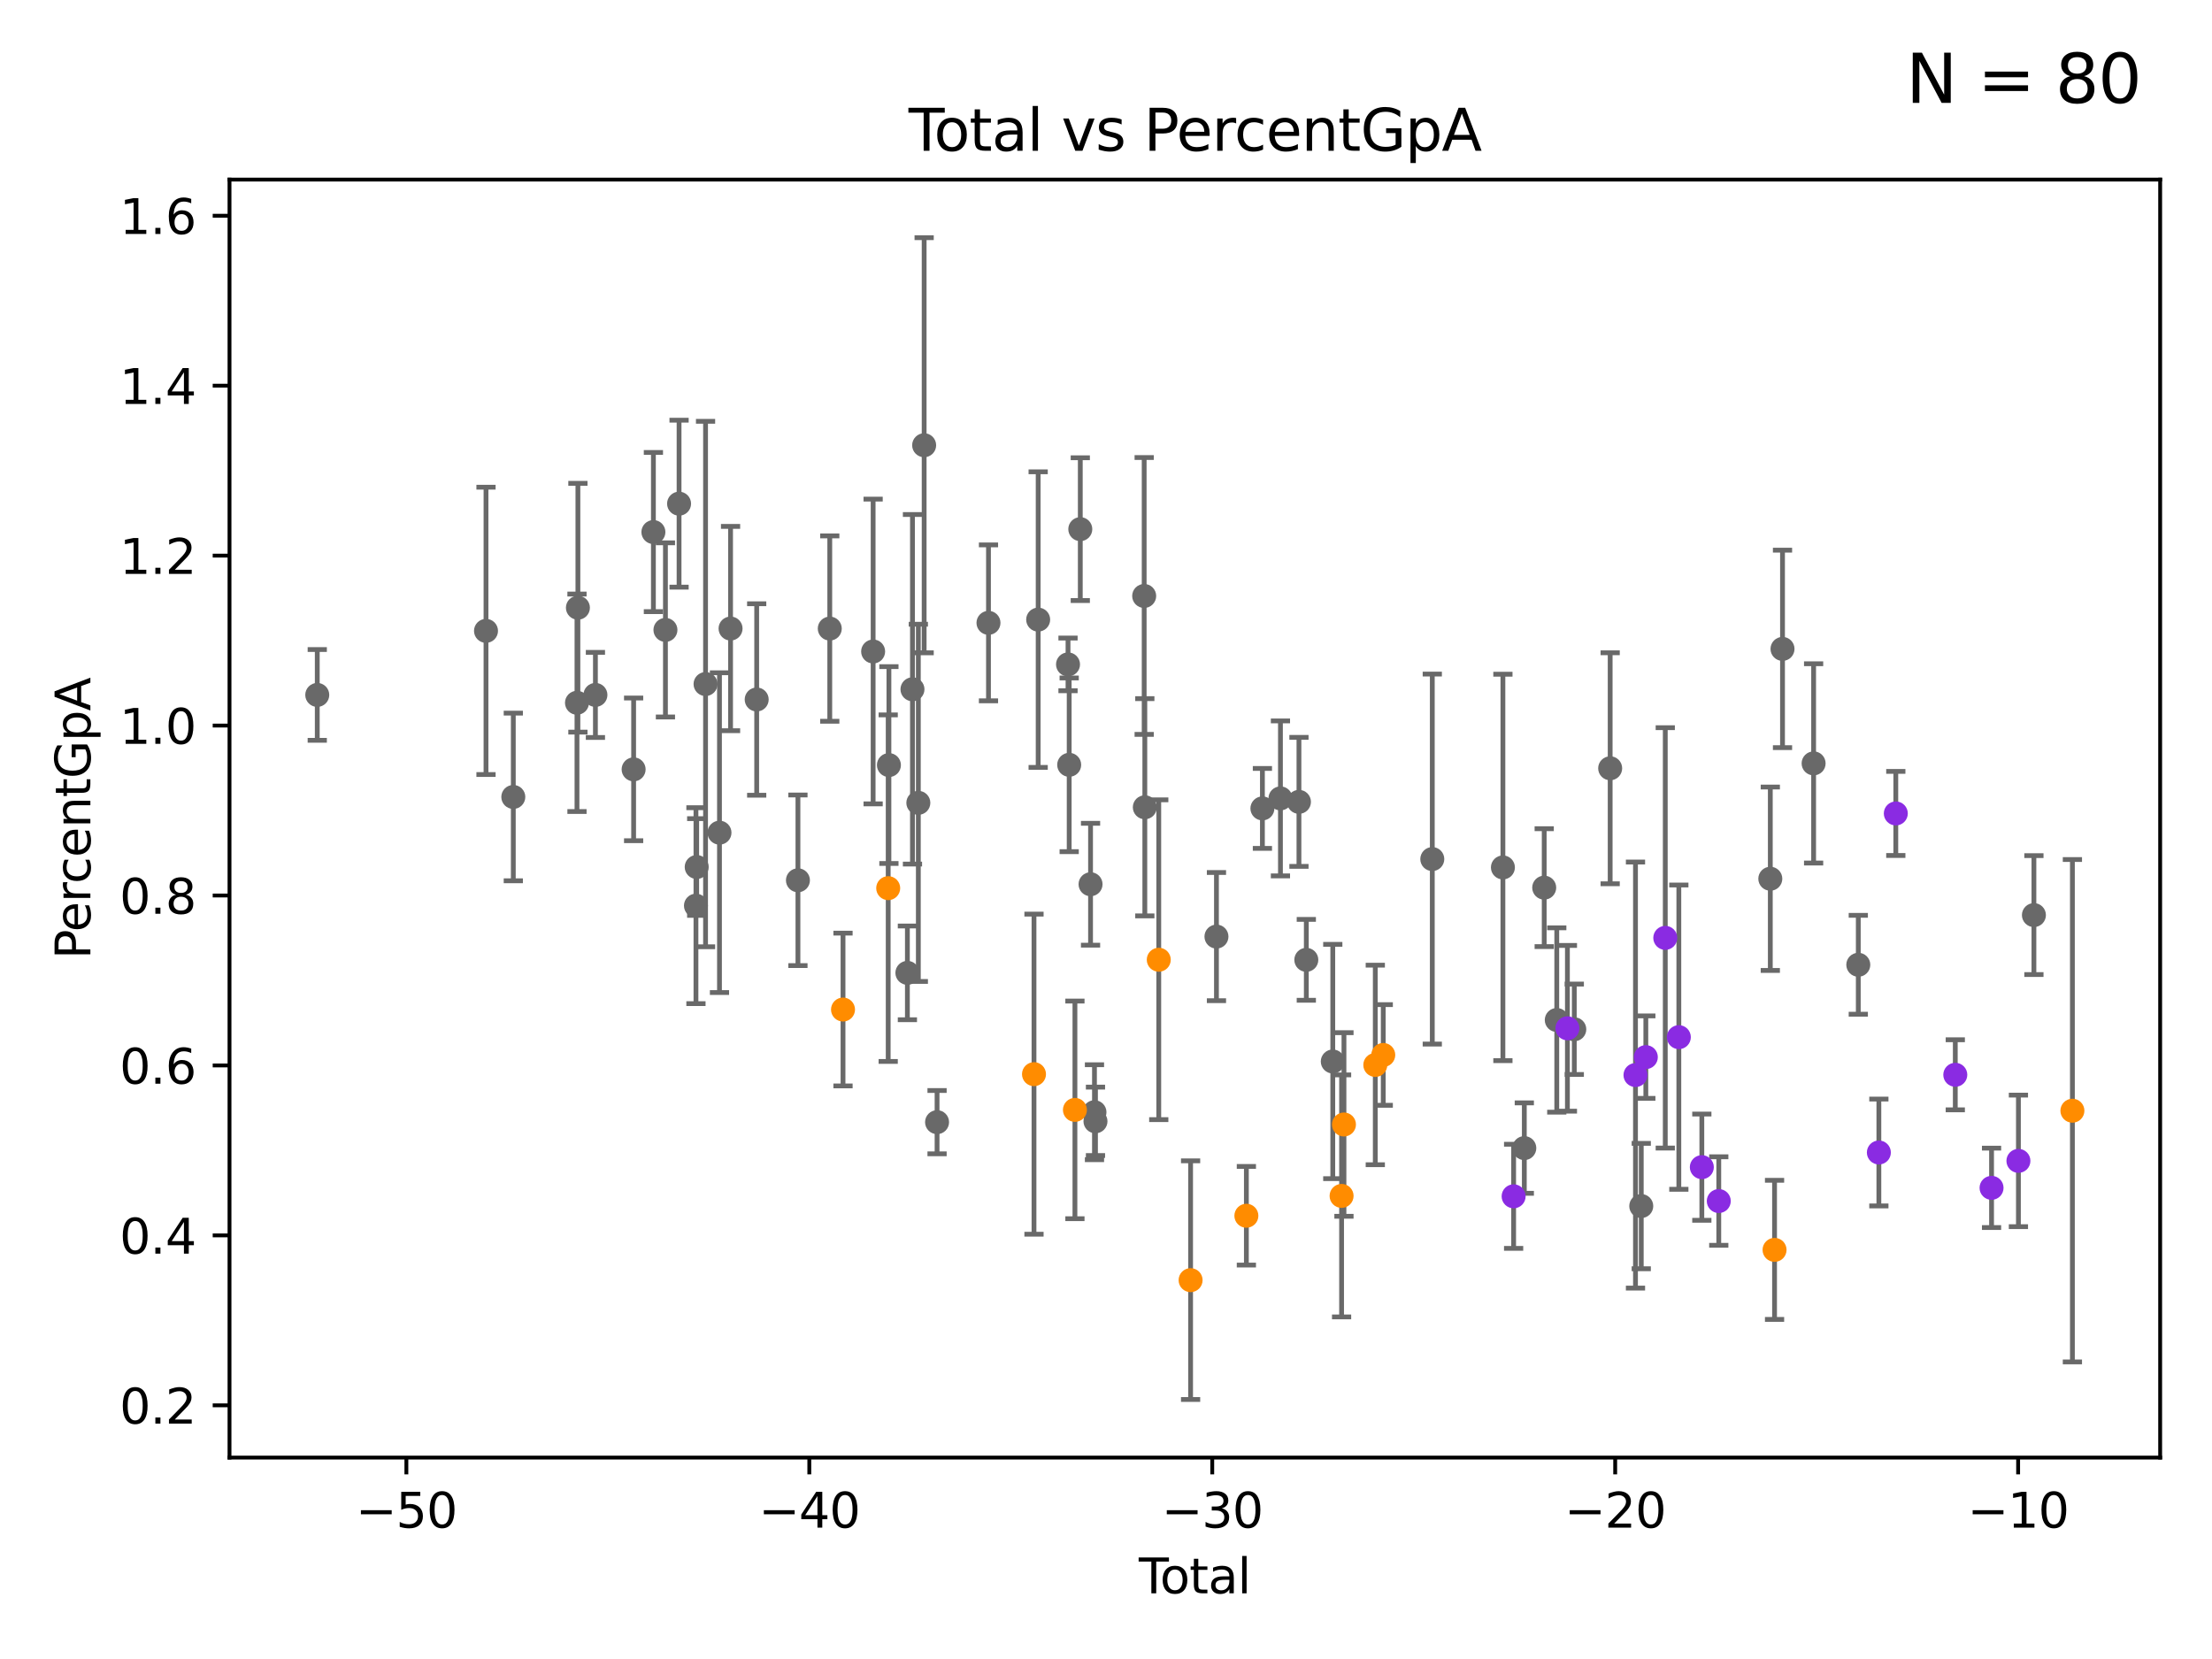 <?xml version="1.0" encoding="utf-8" standalone="no"?>
<!DOCTYPE svg PUBLIC "-//W3C//DTD SVG 1.1//EN"
  "http://www.w3.org/Graphics/SVG/1.1/DTD/svg11.dtd">
<svg xmlns:xlink="http://www.w3.org/1999/xlink" width="460.8pt" height="345.6pt" viewBox="0 0 460.8 345.6" xmlns="http://www.w3.org/2000/svg" version="1.1">
 <defs>
  <style type="text/css">*{stroke-linejoin: round; stroke-linecap: butt}</style>
 </defs>
 <g id="figure_1">
  <g id="patch_1">
   <path d="M 0 345.6 
L 460.8 345.6 
L 460.8 0 
L 0 0 
z
" style="fill: #ffffff"/>
  </g>
  <g id="axes_1">
   <g id="patch_2">
    <path d="M 47.81 303.64 
L 450 303.64 
L 450 37.411 
L 47.81 37.411 
z
" style="fill: #ffffff"/>
   </g>
   <g id="PathCollection_1">
    <defs>
     <path id="ma91a0b54a6" d="M 0 1.118 
C 0.297 1.118 0.581 1 0.791 0.791 
C 1 0.581 1.118 0.297 1.118 0 
C 1.118 -0.297 1 -0.581 0.791 -0.791 
C 0.581 -1 0.297 -1.118 0 -1.118 
C -0.297 -1.118 -0.581 -1 -0.791 -0.791 
C -1 -0.581 -1.118 -0.297 -1.118 0 
C -1.118 0.297 -1 0.581 -0.791 0.791 
C -0.581 1 -0.297 1.118 0 1.118 
z
" style="stroke: #696969"/>
    </defs>
    <g clip-path="url(#p337cda9d58)">
     <use xlink:href="#ma91a0b54a6" x="66.091" y="144.765" style="fill: #696969; stroke: #696969"/>
     <use xlink:href="#ma91a0b54a6" x="216.269" y="129.076" style="fill: #696969; stroke: #696969"/>
     <use xlink:href="#ma91a0b54a6" x="222.488" y="138.406" style="fill: #696969; stroke: #696969"/>
     <use xlink:href="#ma91a0b54a6" x="222.731" y="159.325" style="fill: #696969; stroke: #696969"/>
     <use xlink:href="#ma91a0b54a6" x="225.045" y="110.231" style="fill: #696969; stroke: #696969"/>
     <use xlink:href="#ma91a0b54a6" x="227.181" y="184.202" style="fill: #696969; stroke: #696969"/>
     <use xlink:href="#ma91a0b54a6" x="227.998" y="231.694" style="fill: #696969; stroke: #696969"/>
     <use xlink:href="#ma91a0b54a6" x="228.208" y="233.589" style="fill: #696969; stroke: #696969"/>
     <use xlink:href="#ma91a0b54a6" x="238.353" y="124.15" style="fill: #696969; stroke: #696969"/>
     <use xlink:href="#ma91a0b54a6" x="238.487" y="168.168" style="fill: #696969; stroke: #696969"/>
     <use xlink:href="#ma91a0b54a6" x="423.702" y="190.629" style="fill: #696969; stroke: #696969"/>
     <use xlink:href="#ma91a0b54a6" x="368.788" y="183.056" style="fill: #696969; stroke: #696969"/>
     <use xlink:href="#ma91a0b54a6" x="253.41" y="195.108" style="fill: #696969; stroke: #696969"/>
     <use xlink:href="#ma91a0b54a6" x="341.904" y="251.244" style="fill: #696969; stroke: #696969"/>
     <use xlink:href="#ma91a0b54a6" x="262.983" y="168.405" style="fill: #696969; stroke: #696969"/>
     <use xlink:href="#ma91a0b54a6" x="266.74" y="166.32" style="fill: #696969; stroke: #696969"/>
     <use xlink:href="#ma91a0b54a6" x="270.595" y="167.042" style="fill: #696969; stroke: #696969"/>
     <use xlink:href="#ma91a0b54a6" x="272.129" y="199.952" style="fill: #696969; stroke: #696969"/>
     <use xlink:href="#ma91a0b54a6" x="277.643" y="221.127" style="fill: #696969; stroke: #696969"/>
     <use xlink:href="#ma91a0b54a6" x="335.428" y="160.047" style="fill: #696969; stroke: #696969"/>
     <use xlink:href="#ma91a0b54a6" x="327.954" y="214.418" style="fill: #696969; stroke: #696969"/>
     <use xlink:href="#ma91a0b54a6" x="324.304" y="212.484" style="fill: #696969; stroke: #696969"/>
     <use xlink:href="#ma91a0b54a6" x="321.687" y="184.913" style="fill: #696969; stroke: #696969"/>
     <use xlink:href="#ma91a0b54a6" x="298.372" y="178.96" style="fill: #696969; stroke: #696969"/>
     <use xlink:href="#ma91a0b54a6" x="371.33" y="135.179" style="fill: #696969; stroke: #696969"/>
     <use xlink:href="#ma91a0b54a6" x="313.083" y="180.701" style="fill: #696969; stroke: #696969"/>
     <use xlink:href="#ma91a0b54a6" x="205.919" y="129.751" style="fill: #696969; stroke: #696969"/>
     <use xlink:href="#ma91a0b54a6" x="192.517" y="92.751" style="fill: #696969; stroke: #696969"/>
     <use xlink:href="#ma91a0b54a6" x="101.243" y="131.423" style="fill: #696969; stroke: #696969"/>
     <use xlink:href="#ma91a0b54a6" x="106.931" y="166.02" style="fill: #696969; stroke: #696969"/>
     <use xlink:href="#ma91a0b54a6" x="120.196" y="146.402" style="fill: #696969; stroke: #696969"/>
     <use xlink:href="#ma91a0b54a6" x="120.389" y="126.6" style="fill: #696969; stroke: #696969"/>
     <use xlink:href="#ma91a0b54a6" x="124.037" y="144.766" style="fill: #696969; stroke: #696969"/>
     <use xlink:href="#ma91a0b54a6" x="131.996" y="160.272" style="fill: #696969; stroke: #696969"/>
     <use xlink:href="#ma91a0b54a6" x="136.116" y="110.837" style="fill: #696969; stroke: #696969"/>
     <use xlink:href="#ma91a0b54a6" x="138.623" y="131.221" style="fill: #696969; stroke: #696969"/>
     <use xlink:href="#ma91a0b54a6" x="141.462" y="104.924" style="fill: #696969; stroke: #696969"/>
     <use xlink:href="#ma91a0b54a6" x="144.98" y="188.666" style="fill: #696969; stroke: #696969"/>
     <use xlink:href="#ma91a0b54a6" x="145.135" y="180.613" style="fill: #696969; stroke: #696969"/>
     <use xlink:href="#ma91a0b54a6" x="146.979" y="142.5" style="fill: #696969; stroke: #696969"/>
     <use xlink:href="#ma91a0b54a6" x="149.881" y="173.46" style="fill: #696969; stroke: #696969"/>
     <use xlink:href="#ma91a0b54a6" x="152.189" y="130.936" style="fill: #696969; stroke: #696969"/>
     <use xlink:href="#ma91a0b54a6" x="157.632" y="145.716" style="fill: #696969; stroke: #696969"/>
     <use xlink:href="#ma91a0b54a6" x="166.225" y="183.38" style="fill: #696969; stroke: #696969"/>
     <use xlink:href="#ma91a0b54a6" x="172.856" y="130.943" style="fill: #696969; stroke: #696969"/>
     <use xlink:href="#ma91a0b54a6" x="387.117" y="200.979" style="fill: #696969; stroke: #696969"/>
     <use xlink:href="#ma91a0b54a6" x="181.889" y="135.717" style="fill: #696969; stroke: #696969"/>
     <use xlink:href="#ma91a0b54a6" x="377.809" y="159.026" style="fill: #696969; stroke: #696969"/>
     <use xlink:href="#ma91a0b54a6" x="185.178" y="159.379" style="fill: #696969; stroke: #696969"/>
     <use xlink:href="#ma91a0b54a6" x="189.026" y="202.664" style="fill: #696969; stroke: #696969"/>
     <use xlink:href="#ma91a0b54a6" x="190.084" y="143.591" style="fill: #696969; stroke: #696969"/>
     <use xlink:href="#ma91a0b54a6" x="191.307" y="167.246" style="fill: #696969; stroke: #696969"/>
     <use xlink:href="#ma91a0b54a6" x="195.208" y="233.766" style="fill: #696969; stroke: #696969"/>
     <use xlink:href="#ma91a0b54a6" x="317.542" y="239.169" style="fill: #696969; stroke: #696969"/>
    </g>
   </g>
   <g id="PathCollection_2">
    <defs>
     <path id="m700135c08b" d="M 0 1.118 
C 0.297 1.118 0.581 1 0.791 0.791 
C 1 0.581 1.118 0.297 1.118 0 
C 1.118 -0.297 1 -0.581 0.791 -0.791 
C 0.581 -1 0.297 -1.118 0 -1.118 
C -0.297 -1.118 -0.581 -1 -0.791 -0.791 
C -1 -0.581 -1.118 -0.297 -1.118 0 
C -1.118 0.297 -1 0.581 -0.791 0.791 
C -0.581 1 -0.297 1.118 0 1.118 
z
" style="stroke: #ff8c00"/>
    </defs>
    <g clip-path="url(#p337cda9d58)">
     <use xlink:href="#m700135c08b" x="369.672" y="260.369" style="fill: #ff8c00; stroke: #ff8c00"/>
     <use xlink:href="#m700135c08b" x="241.392" y="199.93" style="fill: #ff8c00; stroke: #ff8c00"/>
     <use xlink:href="#m700135c08b" x="288.157" y="219.767" style="fill: #ff8c00; stroke: #ff8c00"/>
     <use xlink:href="#m700135c08b" x="175.615" y="210.306" style="fill: #ff8c00; stroke: #ff8c00"/>
     <use xlink:href="#m700135c08b" x="185.028" y="185.02" style="fill: #ff8c00; stroke: #ff8c00"/>
     <use xlink:href="#m700135c08b" x="215.4" y="223.768" style="fill: #ff8c00; stroke: #ff8c00"/>
     <use xlink:href="#m700135c08b" x="223.927" y="231.209" style="fill: #ff8c00; stroke: #ff8c00"/>
     <use xlink:href="#m700135c08b" x="248.023" y="266.679" style="fill: #ff8c00; stroke: #ff8c00"/>
     <use xlink:href="#m700135c08b" x="431.719" y="231.383" style="fill: #ff8c00; stroke: #ff8c00"/>
     <use xlink:href="#m700135c08b" x="279.477" y="249.129" style="fill: #ff8c00; stroke: #ff8c00"/>
     <use xlink:href="#m700135c08b" x="279.971" y="234.25" style="fill: #ff8c00; stroke: #ff8c00"/>
     <use xlink:href="#m700135c08b" x="259.643" y="253.263" style="fill: #ff8c00; stroke: #ff8c00"/>
     <use xlink:href="#m700135c08b" x="286.499" y="221.849" style="fill: #ff8c00; stroke: #ff8c00"/>
    </g>
   </g>
   <g id="PathCollection_3">
    <defs>
     <path id="mcbe2f9a4f8" d="M 0 1.118 
C 0.297 1.118 0.581 1 0.791 0.791 
C 1 0.581 1.118 0.297 1.118 0 
C 1.118 -0.297 1 -0.581 0.791 -0.791 
C 0.581 -1 0.297 -1.118 0 -1.118 
C -0.297 -1.118 -0.581 -1 -0.791 -0.791 
C -1 -0.581 -1.118 -0.297 -1.118 0 
C -1.118 0.297 -1 0.581 -0.791 0.791 
C -0.581 1 -0.297 1.118 0 1.118 
z
" style="stroke: #8a2be2"/>
    </defs>
    <g clip-path="url(#p337cda9d58)">
     <use xlink:href="#mcbe2f9a4f8" x="342.856" y="220.218" style="fill: #8a2be2; stroke: #8a2be2"/>
     <use xlink:href="#mcbe2f9a4f8" x="420.474" y="241.831" style="fill: #8a2be2; stroke: #8a2be2"/>
     <use xlink:href="#mcbe2f9a4f8" x="414.876" y="247.451" style="fill: #8a2be2; stroke: #8a2be2"/>
     <use xlink:href="#mcbe2f9a4f8" x="407.323" y="223.899" style="fill: #8a2be2; stroke: #8a2be2"/>
     <use xlink:href="#mcbe2f9a4f8" x="394.931" y="169.456" style="fill: #8a2be2; stroke: #8a2be2"/>
     <use xlink:href="#mcbe2f9a4f8" x="391.402" y="240.086" style="fill: #8a2be2; stroke: #8a2be2"/>
     <use xlink:href="#mcbe2f9a4f8" x="326.52" y="214.215" style="fill: #8a2be2; stroke: #8a2be2"/>
     <use xlink:href="#mcbe2f9a4f8" x="315.316" y="249.214" style="fill: #8a2be2; stroke: #8a2be2"/>
     <use xlink:href="#mcbe2f9a4f8" x="354.523" y="243.14" style="fill: #8a2be2; stroke: #8a2be2"/>
     <use xlink:href="#mcbe2f9a4f8" x="349.733" y="216.059" style="fill: #8a2be2; stroke: #8a2be2"/>
     <use xlink:href="#mcbe2f9a4f8" x="346.907" y="195.377" style="fill: #8a2be2; stroke: #8a2be2"/>
     <use xlink:href="#mcbe2f9a4f8" x="340.702" y="223.954" style="fill: #8a2be2; stroke: #8a2be2"/>
     <use xlink:href="#mcbe2f9a4f8" x="358.053" y="250.2" style="fill: #8a2be2; stroke: #8a2be2"/>
    </g>
   </g>
   <g id="matplotlib.axis_1">
    <g id="xtick_1">
     <g id="line2d_1">
      <defs>
       <path id="m48cd37916c" d="M 0 0 
L 0 3.5 
" style="stroke: #000000; stroke-width: 0.8"/>
      </defs>
      <g>
       <use xlink:href="#m48cd37916c" x="84.655" y="303.64" style="stroke: #000000; stroke-width: 0.8"/>
      </g>
     </g>
     <g id="text_1">
      <!-- −50 -->
      <g transform="translate(74.102 318.238)scale(0.1 -0.1)">
       <defs>
        <path id="DejaVuSans-2212" d="M 678 2272 
L 4684 2272 
L 4684 1741 
L 678 1741 
L 678 2272 
z
" transform="scale(0.016)"/>
        <path id="DejaVuSans-35" d="M 691 4666 
L 3169 4666 
L 3169 4134 
L 1269 4134 
L 1269 2991 
Q 1406 3038 1543 3061 
Q 1681 3084 1819 3084 
Q 2600 3084 3056 2656 
Q 3513 2228 3513 1497 
Q 3513 744 3044 326 
Q 2575 -91 1722 -91 
Q 1428 -91 1123 -41 
Q 819 9 494 109 
L 494 744 
Q 775 591 1075 516 
Q 1375 441 1709 441 
Q 2250 441 2565 725 
Q 2881 1009 2881 1497 
Q 2881 1984 2565 2268 
Q 2250 2553 1709 2553 
Q 1456 2553 1204 2497 
Q 953 2441 691 2322 
L 691 4666 
z
" transform="scale(0.016)"/>
        <path id="DejaVuSans-30" d="M 2034 4250 
Q 1547 4250 1301 3770 
Q 1056 3291 1056 2328 
Q 1056 1369 1301 889 
Q 1547 409 2034 409 
Q 2525 409 2770 889 
Q 3016 1369 3016 2328 
Q 3016 3291 2770 3770 
Q 2525 4250 2034 4250 
z
M 2034 4750 
Q 2819 4750 3233 4129 
Q 3647 3509 3647 2328 
Q 3647 1150 3233 529 
Q 2819 -91 2034 -91 
Q 1250 -91 836 529 
Q 422 1150 422 2328 
Q 422 3509 836 4129 
Q 1250 4750 2034 4750 
z
" transform="scale(0.016)"/>
       </defs>
       <use xlink:href="#DejaVuSans-2212"/>
       <use xlink:href="#DejaVuSans-35" x="83.789"/>
       <use xlink:href="#DejaVuSans-30" x="147.412"/>
      </g>
     </g>
    </g>
    <g id="xtick_2">
     <g id="line2d_2">
      <g>
       <use xlink:href="#m48cd37916c" x="168.594" y="303.64" style="stroke: #000000; stroke-width: 0.8"/>
      </g>
     </g>
     <g id="text_2">
      <!-- −40 -->
      <g transform="translate(158.042 318.238)scale(0.1 -0.1)">
       <defs>
        <path id="DejaVuSans-34" d="M 2419 4116 
L 825 1625 
L 2419 1625 
L 2419 4116 
z
M 2253 4666 
L 3047 4666 
L 3047 1625 
L 3713 1625 
L 3713 1100 
L 3047 1100 
L 3047 0 
L 2419 0 
L 2419 1100 
L 313 1100 
L 313 1709 
L 2253 4666 
z
" transform="scale(0.016)"/>
       </defs>
       <use xlink:href="#DejaVuSans-2212"/>
       <use xlink:href="#DejaVuSans-34" x="83.789"/>
       <use xlink:href="#DejaVuSans-30" x="147.412"/>
      </g>
     </g>
    </g>
    <g id="xtick_3">
     <g id="line2d_3">
      <g>
       <use xlink:href="#m48cd37916c" x="252.533" y="303.64" style="stroke: #000000; stroke-width: 0.8"/>
      </g>
     </g>
     <g id="text_3">
      <!-- −30 -->
      <g transform="translate(241.981 318.238)scale(0.1 -0.1)">
       <defs>
        <path id="DejaVuSans-33" d="M 2597 2516 
Q 3050 2419 3304 2112 
Q 3559 1806 3559 1356 
Q 3559 666 3084 287 
Q 2609 -91 1734 -91 
Q 1441 -91 1130 -33 
Q 819 25 488 141 
L 488 750 
Q 750 597 1062 519 
Q 1375 441 1716 441 
Q 2309 441 2620 675 
Q 2931 909 2931 1356 
Q 2931 1769 2642 2001 
Q 2353 2234 1838 2234 
L 1294 2234 
L 1294 2753 
L 1863 2753 
Q 2328 2753 2575 2939 
Q 2822 3125 2822 3475 
Q 2822 3834 2567 4026 
Q 2313 4219 1838 4219 
Q 1578 4219 1281 4162 
Q 984 4106 628 3988 
L 628 4550 
Q 988 4650 1302 4700 
Q 1616 4750 1894 4750 
Q 2613 4750 3031 4423 
Q 3450 4097 3450 3541 
Q 3450 3153 3228 2886 
Q 3006 2619 2597 2516 
z
" transform="scale(0.016)"/>
       </defs>
       <use xlink:href="#DejaVuSans-2212"/>
       <use xlink:href="#DejaVuSans-33" x="83.789"/>
       <use xlink:href="#DejaVuSans-30" x="147.412"/>
      </g>
     </g>
    </g>
    <g id="xtick_4">
     <g id="line2d_4">
      <g>
       <use xlink:href="#m48cd37916c" x="336.473" y="303.64" style="stroke: #000000; stroke-width: 0.8"/>
      </g>
     </g>
     <g id="text_4">
      <!-- −20 -->
      <g transform="translate(325.92 318.238)scale(0.1 -0.1)">
       <defs>
        <path id="DejaVuSans-32" d="M 1228 531 
L 3431 531 
L 3431 0 
L 469 0 
L 469 531 
Q 828 903 1448 1529 
Q 2069 2156 2228 2338 
Q 2531 2678 2651 2914 
Q 2772 3150 2772 3378 
Q 2772 3750 2511 3984 
Q 2250 4219 1831 4219 
Q 1534 4219 1204 4116 
Q 875 4013 500 3803 
L 500 4441 
Q 881 4594 1212 4672 
Q 1544 4750 1819 4750 
Q 2544 4750 2975 4387 
Q 3406 4025 3406 3419 
Q 3406 3131 3298 2873 
Q 3191 2616 2906 2266 
Q 2828 2175 2409 1742 
Q 1991 1309 1228 531 
z
" transform="scale(0.016)"/>
       </defs>
       <use xlink:href="#DejaVuSans-2212"/>
       <use xlink:href="#DejaVuSans-32" x="83.789"/>
       <use xlink:href="#DejaVuSans-30" x="147.412"/>
      </g>
     </g>
    </g>
    <g id="xtick_5">
     <g id="line2d_5">
      <g>
       <use xlink:href="#m48cd37916c" x="420.412" y="303.64" style="stroke: #000000; stroke-width: 0.8"/>
      </g>
     </g>
     <g id="text_5">
      <!-- −10 -->
      <g transform="translate(409.86 318.238)scale(0.1 -0.1)">
       <defs>
        <path id="DejaVuSans-31" d="M 794 531 
L 1825 531 
L 1825 4091 
L 703 3866 
L 703 4441 
L 1819 4666 
L 2450 4666 
L 2450 531 
L 3481 531 
L 3481 0 
L 794 0 
L 794 531 
z
" transform="scale(0.016)"/>
       </defs>
       <use xlink:href="#DejaVuSans-2212"/>
       <use xlink:href="#DejaVuSans-31" x="83.789"/>
       <use xlink:href="#DejaVuSans-30" x="147.412"/>
      </g>
     </g>
    </g>
    <g id="text_6">
     <!-- Total -->
     <g transform="translate(237.228 331.917)scale(0.1 -0.1)">
      <defs>
       <path id="DejaVuSans-54" d="M -19 4666 
L 3928 4666 
L 3928 4134 
L 2272 4134 
L 2272 0 
L 1638 0 
L 1638 4134 
L -19 4134 
L -19 4666 
z
" transform="scale(0.016)"/>
       <path id="DejaVuSans-6f" d="M 1959 3097 
Q 1497 3097 1228 2736 
Q 959 2375 959 1747 
Q 959 1119 1226 758 
Q 1494 397 1959 397 
Q 2419 397 2687 759 
Q 2956 1122 2956 1747 
Q 2956 2369 2687 2733 
Q 2419 3097 1959 3097 
z
M 1959 3584 
Q 2709 3584 3137 3096 
Q 3566 2609 3566 1747 
Q 3566 888 3137 398 
Q 2709 -91 1959 -91 
Q 1206 -91 779 398 
Q 353 888 353 1747 
Q 353 2609 779 3096 
Q 1206 3584 1959 3584 
z
" transform="scale(0.016)"/>
       <path id="DejaVuSans-74" d="M 1172 4494 
L 1172 3500 
L 2356 3500 
L 2356 3053 
L 1172 3053 
L 1172 1153 
Q 1172 725 1289 603 
Q 1406 481 1766 481 
L 2356 481 
L 2356 0 
L 1766 0 
Q 1100 0 847 248 
Q 594 497 594 1153 
L 594 3053 
L 172 3053 
L 172 3500 
L 594 3500 
L 594 4494 
L 1172 4494 
z
" transform="scale(0.016)"/>
       <path id="DejaVuSans-61" d="M 2194 1759 
Q 1497 1759 1228 1600 
Q 959 1441 959 1056 
Q 959 750 1161 570 
Q 1363 391 1709 391 
Q 2188 391 2477 730 
Q 2766 1069 2766 1631 
L 2766 1759 
L 2194 1759 
z
M 3341 1997 
L 3341 0 
L 2766 0 
L 2766 531 
Q 2569 213 2275 61 
Q 1981 -91 1556 -91 
Q 1019 -91 701 211 
Q 384 513 384 1019 
Q 384 1609 779 1909 
Q 1175 2209 1959 2209 
L 2766 2209 
L 2766 2266 
Q 2766 2663 2505 2880 
Q 2244 3097 1772 3097 
Q 1472 3097 1187 3025 
Q 903 2953 641 2809 
L 641 3341 
Q 956 3463 1253 3523 
Q 1550 3584 1831 3584 
Q 2591 3584 2966 3190 
Q 3341 2797 3341 1997 
z
" transform="scale(0.016)"/>
       <path id="DejaVuSans-6c" d="M 603 4863 
L 1178 4863 
L 1178 0 
L 603 0 
L 603 4863 
z
" transform="scale(0.016)"/>
      </defs>
      <use xlink:href="#DejaVuSans-54"/>
      <use xlink:href="#DejaVuSans-6f" x="44.084"/>
      <use xlink:href="#DejaVuSans-74" x="105.266"/>
      <use xlink:href="#DejaVuSans-61" x="144.475"/>
      <use xlink:href="#DejaVuSans-6c" x="205.754"/>
     </g>
    </g>
   </g>
   <g id="matplotlib.axis_2">
    <g id="ytick_1">
     <g id="line2d_6">
      <defs>
       <path id="m8c1a848085" d="M 0 0 
L -3.5 0 
" style="stroke: #000000; stroke-width: 0.8"/>
      </defs>
      <g>
       <use xlink:href="#m8c1a848085" x="47.81" y="292.759" style="stroke: #000000; stroke-width: 0.8"/>
      </g>
     </g>
     <g id="text_7">
      <!-- 0.2 -->
      <g transform="translate(24.907 296.558)scale(0.1 -0.1)">
       <defs>
        <path id="DejaVuSans-2e" d="M 684 794 
L 1344 794 
L 1344 0 
L 684 0 
L 684 794 
z
" transform="scale(0.016)"/>
       </defs>
       <use xlink:href="#DejaVuSans-30"/>
       <use xlink:href="#DejaVuSans-2e" x="63.623"/>
       <use xlink:href="#DejaVuSans-32" x="95.41"/>
      </g>
     </g>
    </g>
    <g id="ytick_2">
     <g id="line2d_7">
      <g>
       <use xlink:href="#m8c1a848085" x="47.81" y="257.356" style="stroke: #000000; stroke-width: 0.8"/>
      </g>
     </g>
     <g id="text_8">
      <!-- 0.4 -->
      <g transform="translate(24.907 261.155)scale(0.1 -0.1)">
       <use xlink:href="#DejaVuSans-30"/>
       <use xlink:href="#DejaVuSans-2e" x="63.623"/>
       <use xlink:href="#DejaVuSans-34" x="95.41"/>
      </g>
     </g>
    </g>
    <g id="ytick_3">
     <g id="line2d_8">
      <g>
       <use xlink:href="#m8c1a848085" x="47.81" y="221.954" style="stroke: #000000; stroke-width: 0.8"/>
      </g>
     </g>
     <g id="text_9">
      <!-- 0.6 -->
      <g transform="translate(24.907 225.753)scale(0.1 -0.1)">
       <defs>
        <path id="DejaVuSans-36" d="M 2113 2584 
Q 1688 2584 1439 2293 
Q 1191 2003 1191 1497 
Q 1191 994 1439 701 
Q 1688 409 2113 409 
Q 2538 409 2786 701 
Q 3034 994 3034 1497 
Q 3034 2003 2786 2293 
Q 2538 2584 2113 2584 
z
M 3366 4563 
L 3366 3988 
Q 3128 4100 2886 4159 
Q 2644 4219 2406 4219 
Q 1781 4219 1451 3797 
Q 1122 3375 1075 2522 
Q 1259 2794 1537 2939 
Q 1816 3084 2150 3084 
Q 2853 3084 3261 2657 
Q 3669 2231 3669 1497 
Q 3669 778 3244 343 
Q 2819 -91 2113 -91 
Q 1303 -91 875 529 
Q 447 1150 447 2328 
Q 447 3434 972 4092 
Q 1497 4750 2381 4750 
Q 2619 4750 2861 4703 
Q 3103 4656 3366 4563 
z
" transform="scale(0.016)"/>
       </defs>
       <use xlink:href="#DejaVuSans-30"/>
       <use xlink:href="#DejaVuSans-2e" x="63.623"/>
       <use xlink:href="#DejaVuSans-36" x="95.41"/>
      </g>
     </g>
    </g>
    <g id="ytick_4">
     <g id="line2d_9">
      <g>
       <use xlink:href="#m8c1a848085" x="47.81" y="186.551" style="stroke: #000000; stroke-width: 0.8"/>
      </g>
     </g>
     <g id="text_10">
      <!-- 0.8 -->
      <g transform="translate(24.907 190.35)scale(0.1 -0.1)">
       <defs>
        <path id="DejaVuSans-38" d="M 2034 2216 
Q 1584 2216 1326 1975 
Q 1069 1734 1069 1313 
Q 1069 891 1326 650 
Q 1584 409 2034 409 
Q 2484 409 2743 651 
Q 3003 894 3003 1313 
Q 3003 1734 2745 1975 
Q 2488 2216 2034 2216 
z
M 1403 2484 
Q 997 2584 770 2862 
Q 544 3141 544 3541 
Q 544 4100 942 4425 
Q 1341 4750 2034 4750 
Q 2731 4750 3128 4425 
Q 3525 4100 3525 3541 
Q 3525 3141 3298 2862 
Q 3072 2584 2669 2484 
Q 3125 2378 3379 2068 
Q 3634 1759 3634 1313 
Q 3634 634 3220 271 
Q 2806 -91 2034 -91 
Q 1263 -91 848 271 
Q 434 634 434 1313 
Q 434 1759 690 2068 
Q 947 2378 1403 2484 
z
M 1172 3481 
Q 1172 3119 1398 2916 
Q 1625 2713 2034 2713 
Q 2441 2713 2670 2916 
Q 2900 3119 2900 3481 
Q 2900 3844 2670 4047 
Q 2441 4250 2034 4250 
Q 1625 4250 1398 4047 
Q 1172 3844 1172 3481 
z
" transform="scale(0.016)"/>
       </defs>
       <use xlink:href="#DejaVuSans-30"/>
       <use xlink:href="#DejaVuSans-2e" x="63.623"/>
       <use xlink:href="#DejaVuSans-38" x="95.41"/>
      </g>
     </g>
    </g>
    <g id="ytick_5">
     <g id="line2d_10">
      <g>
       <use xlink:href="#m8c1a848085" x="47.81" y="151.148" style="stroke: #000000; stroke-width: 0.8"/>
      </g>
     </g>
     <g id="text_11">
      <!-- 1.0 -->
      <g transform="translate(24.907 154.948)scale(0.1 -0.1)">
       <use xlink:href="#DejaVuSans-31"/>
       <use xlink:href="#DejaVuSans-2e" x="63.623"/>
       <use xlink:href="#DejaVuSans-30" x="95.41"/>
      </g>
     </g>
    </g>
    <g id="ytick_6">
     <g id="line2d_11">
      <g>
       <use xlink:href="#m8c1a848085" x="47.81" y="115.746" style="stroke: #000000; stroke-width: 0.8"/>
      </g>
     </g>
     <g id="text_12">
      <!-- 1.2 -->
      <g transform="translate(24.907 119.545)scale(0.1 -0.1)">
       <use xlink:href="#DejaVuSans-31"/>
       <use xlink:href="#DejaVuSans-2e" x="63.623"/>
       <use xlink:href="#DejaVuSans-32" x="95.41"/>
      </g>
     </g>
    </g>
    <g id="ytick_7">
     <g id="line2d_12">
      <g>
       <use xlink:href="#m8c1a848085" x="47.81" y="80.343" style="stroke: #000000; stroke-width: 0.8"/>
      </g>
     </g>
     <g id="text_13">
      <!-- 1.4 -->
      <g transform="translate(24.907 84.142)scale(0.1 -0.1)">
       <use xlink:href="#DejaVuSans-31"/>
       <use xlink:href="#DejaVuSans-2e" x="63.623"/>
       <use xlink:href="#DejaVuSans-34" x="95.41"/>
      </g>
     </g>
    </g>
    <g id="ytick_8">
     <g id="line2d_13">
      <g>
       <use xlink:href="#m8c1a848085" x="47.81" y="44.941" style="stroke: #000000; stroke-width: 0.8"/>
      </g>
     </g>
     <g id="text_14">
      <!-- 1.6 -->
      <g transform="translate(24.907 48.74)scale(0.1 -0.1)">
       <use xlink:href="#DejaVuSans-31"/>
       <use xlink:href="#DejaVuSans-2e" x="63.623"/>
       <use xlink:href="#DejaVuSans-36" x="95.41"/>
      </g>
     </g>
    </g>
    <g id="text_15">
     <!-- PercentGpA -->
     <g transform="translate(18.827 199.802)rotate(-90)scale(0.1 -0.1)">
      <defs>
       <path id="DejaVuSans-50" d="M 1259 4147 
L 1259 2394 
L 2053 2394 
Q 2494 2394 2734 2622 
Q 2975 2850 2975 3272 
Q 2975 3691 2734 3919 
Q 2494 4147 2053 4147 
L 1259 4147 
z
M 628 4666 
L 2053 4666 
Q 2838 4666 3239 4311 
Q 3641 3956 3641 3272 
Q 3641 2581 3239 2228 
Q 2838 1875 2053 1875 
L 1259 1875 
L 1259 0 
L 628 0 
L 628 4666 
z
" transform="scale(0.016)"/>
       <path id="DejaVuSans-65" d="M 3597 1894 
L 3597 1613 
L 953 1613 
Q 991 1019 1311 708 
Q 1631 397 2203 397 
Q 2534 397 2845 478 
Q 3156 559 3463 722 
L 3463 178 
Q 3153 47 2828 -22 
Q 2503 -91 2169 -91 
Q 1331 -91 842 396 
Q 353 884 353 1716 
Q 353 2575 817 3079 
Q 1281 3584 2069 3584 
Q 2775 3584 3186 3129 
Q 3597 2675 3597 1894 
z
M 3022 2063 
Q 3016 2534 2758 2815 
Q 2500 3097 2075 3097 
Q 1594 3097 1305 2825 
Q 1016 2553 972 2059 
L 3022 2063 
z
" transform="scale(0.016)"/>
       <path id="DejaVuSans-72" d="M 2631 2963 
Q 2534 3019 2420 3045 
Q 2306 3072 2169 3072 
Q 1681 3072 1420 2755 
Q 1159 2438 1159 1844 
L 1159 0 
L 581 0 
L 581 3500 
L 1159 3500 
L 1159 2956 
Q 1341 3275 1631 3429 
Q 1922 3584 2338 3584 
Q 2397 3584 2469 3576 
Q 2541 3569 2628 3553 
L 2631 2963 
z
" transform="scale(0.016)"/>
       <path id="DejaVuSans-63" d="M 3122 3366 
L 3122 2828 
Q 2878 2963 2633 3030 
Q 2388 3097 2138 3097 
Q 1578 3097 1268 2742 
Q 959 2388 959 1747 
Q 959 1106 1268 751 
Q 1578 397 2138 397 
Q 2388 397 2633 464 
Q 2878 531 3122 666 
L 3122 134 
Q 2881 22 2623 -34 
Q 2366 -91 2075 -91 
Q 1284 -91 818 406 
Q 353 903 353 1747 
Q 353 2603 823 3093 
Q 1294 3584 2113 3584 
Q 2378 3584 2631 3529 
Q 2884 3475 3122 3366 
z
" transform="scale(0.016)"/>
       <path id="DejaVuSans-6e" d="M 3513 2113 
L 3513 0 
L 2938 0 
L 2938 2094 
Q 2938 2591 2744 2837 
Q 2550 3084 2163 3084 
Q 1697 3084 1428 2787 
Q 1159 2491 1159 1978 
L 1159 0 
L 581 0 
L 581 3500 
L 1159 3500 
L 1159 2956 
Q 1366 3272 1645 3428 
Q 1925 3584 2291 3584 
Q 2894 3584 3203 3211 
Q 3513 2838 3513 2113 
z
" transform="scale(0.016)"/>
       <path id="DejaVuSans-47" d="M 3809 666 
L 3809 1919 
L 2778 1919 
L 2778 2438 
L 4434 2438 
L 4434 434 
Q 4069 175 3628 42 
Q 3188 -91 2688 -91 
Q 1594 -91 976 548 
Q 359 1188 359 2328 
Q 359 3472 976 4111 
Q 1594 4750 2688 4750 
Q 3144 4750 3555 4637 
Q 3966 4525 4313 4306 
L 4313 3634 
Q 3963 3931 3569 4081 
Q 3175 4231 2741 4231 
Q 1884 4231 1454 3753 
Q 1025 3275 1025 2328 
Q 1025 1384 1454 906 
Q 1884 428 2741 428 
Q 3075 428 3337 486 
Q 3600 544 3809 666 
z
" transform="scale(0.016)"/>
       <path id="DejaVuSans-70" d="M 1159 525 
L 1159 -1331 
L 581 -1331 
L 581 3500 
L 1159 3500 
L 1159 2969 
Q 1341 3281 1617 3432 
Q 1894 3584 2278 3584 
Q 2916 3584 3314 3078 
Q 3713 2572 3713 1747 
Q 3713 922 3314 415 
Q 2916 -91 2278 -91 
Q 1894 -91 1617 61 
Q 1341 213 1159 525 
z
M 3116 1747 
Q 3116 2381 2855 2742 
Q 2594 3103 2138 3103 
Q 1681 3103 1420 2742 
Q 1159 2381 1159 1747 
Q 1159 1113 1420 752 
Q 1681 391 2138 391 
Q 2594 391 2855 752 
Q 3116 1113 3116 1747 
z
" transform="scale(0.016)"/>
       <path id="DejaVuSans-41" d="M 2188 4044 
L 1331 1722 
L 3047 1722 
L 2188 4044 
z
M 1831 4666 
L 2547 4666 
L 4325 0 
L 3669 0 
L 3244 1197 
L 1141 1197 
L 716 0 
L 50 0 
L 1831 4666 
z
" transform="scale(0.016)"/>
      </defs>
      <use xlink:href="#DejaVuSans-50"/>
      <use xlink:href="#DejaVuSans-65" x="56.678"/>
      <use xlink:href="#DejaVuSans-72" x="118.201"/>
      <use xlink:href="#DejaVuSans-63" x="157.064"/>
      <use xlink:href="#DejaVuSans-65" x="212.045"/>
      <use xlink:href="#DejaVuSans-6e" x="273.568"/>
      <use xlink:href="#DejaVuSans-74" x="336.947"/>
      <use xlink:href="#DejaVuSans-47" x="376.156"/>
      <use xlink:href="#DejaVuSans-70" x="453.646"/>
      <use xlink:href="#DejaVuSans-41" x="517.123"/>
     </g>
    </g>
   </g>
   <g id="LineCollection_1">
    <path d="M 66.091 154.22 
L 66.091 135.31 
" clip-path="url(#p337cda9d58)" style="fill: none; stroke: #696969"/>
    <path d="M 216.269 159.864 
L 216.269 98.288 
" clip-path="url(#p337cda9d58)" style="fill: none; stroke: #696969"/>
    <path d="M 222.488 143.894 
L 222.488 132.919 
" clip-path="url(#p337cda9d58)" style="fill: none; stroke: #696969"/>
    <path d="M 222.731 177.415 
L 222.731 141.235 
" clip-path="url(#p337cda9d58)" style="fill: none; stroke: #696969"/>
    <path d="M 225.045 125.102 
L 225.045 95.359 
" clip-path="url(#p337cda9d58)" style="fill: none; stroke: #696969"/>
    <path d="M 227.181 196.898 
L 227.181 171.506 
" clip-path="url(#p337cda9d58)" style="fill: none; stroke: #696969"/>
    <path d="M 227.998 241.586 
L 227.998 221.803 
" clip-path="url(#p337cda9d58)" style="fill: none; stroke: #696969"/>
    <path d="M 228.208 240.712 
L 228.208 226.466 
" clip-path="url(#p337cda9d58)" style="fill: none; stroke: #696969"/>
    <path d="M 238.353 152.984 
L 238.353 95.315 
" clip-path="url(#p337cda9d58)" style="fill: none; stroke: #696969"/>
    <path d="M 238.487 190.795 
L 238.487 145.541 
" clip-path="url(#p337cda9d58)" style="fill: none; stroke: #696969"/>
    <path d="M 423.702 203.017 
L 423.702 178.24 
" clip-path="url(#p337cda9d58)" style="fill: none; stroke: #696969"/>
    <path d="M 368.788 202.16 
L 368.788 163.953 
" clip-path="url(#p337cda9d58)" style="fill: none; stroke: #696969"/>
    <path d="M 253.41 208.456 
L 253.41 181.759 
" clip-path="url(#p337cda9d58)" style="fill: none; stroke: #696969"/>
    <path d="M 341.904 264.301 
L 341.904 238.188 
" clip-path="url(#p337cda9d58)" style="fill: none; stroke: #696969"/>
    <path d="M 262.983 176.733 
L 262.983 160.078 
" clip-path="url(#p337cda9d58)" style="fill: none; stroke: #696969"/>
    <path d="M 266.74 182.466 
L 266.74 150.175 
" clip-path="url(#p337cda9d58)" style="fill: none; stroke: #696969"/>
    <path d="M 270.595 180.478 
L 270.595 153.606 
" clip-path="url(#p337cda9d58)" style="fill: none; stroke: #696969"/>
    <path d="M 272.129 208.372 
L 272.129 191.531 
" clip-path="url(#p337cda9d58)" style="fill: none; stroke: #696969"/>
    <path d="M 277.643 245.53 
L 277.643 196.724 
" clip-path="url(#p337cda9d58)" style="fill: none; stroke: #696969"/>
    <path d="M 335.428 184.106 
L 335.428 135.988 
" clip-path="url(#p337cda9d58)" style="fill: none; stroke: #696969"/>
    <path d="M 327.954 223.835 
L 327.954 205.001 
" clip-path="url(#p337cda9d58)" style="fill: none; stroke: #696969"/>
    <path d="M 324.304 231.686 
L 324.304 193.281 
" clip-path="url(#p337cda9d58)" style="fill: none; stroke: #696969"/>
    <path d="M 321.687 197.193 
L 321.687 172.634 
" clip-path="url(#p337cda9d58)" style="fill: none; stroke: #696969"/>
    <path d="M 298.372 217.496 
L 298.372 140.424 
" clip-path="url(#p337cda9d58)" style="fill: none; stroke: #696969"/>
    <path d="M 371.33 155.748 
L 371.33 114.609 
" clip-path="url(#p337cda9d58)" style="fill: none; stroke: #696969"/>
    <path d="M 313.083 220.949 
L 313.083 140.452 
" clip-path="url(#p337cda9d58)" style="fill: none; stroke: #696969"/>
    <path d="M 205.919 145.993 
L 205.919 113.509 
" clip-path="url(#p337cda9d58)" style="fill: none; stroke: #696969"/>
    <path d="M 192.517 135.989 
L 192.517 49.513 
" clip-path="url(#p337cda9d58)" style="fill: none; stroke: #696969"/>
    <path d="M 101.243 161.35 
L 101.243 101.495 
" clip-path="url(#p337cda9d58)" style="fill: none; stroke: #696969"/>
    <path d="M 106.931 183.486 
L 106.931 148.554 
" clip-path="url(#p337cda9d58)" style="fill: none; stroke: #696969"/>
    <path d="M 120.196 169.051 
L 120.196 123.752 
" clip-path="url(#p337cda9d58)" style="fill: none; stroke: #696969"/>
    <path d="M 120.389 152.512 
L 120.389 100.689 
" clip-path="url(#p337cda9d58)" style="fill: none; stroke: #696969"/>
    <path d="M 124.037 153.632 
L 124.037 135.9 
" clip-path="url(#p337cda9d58)" style="fill: none; stroke: #696969"/>
    <path d="M 131.996 175.134 
L 131.996 145.411 
" clip-path="url(#p337cda9d58)" style="fill: none; stroke: #696969"/>
    <path d="M 136.116 127.416 
L 136.116 94.258 
" clip-path="url(#p337cda9d58)" style="fill: none; stroke: #696969"/>
    <path d="M 138.623 149.361 
L 138.623 113.081 
" clip-path="url(#p337cda9d58)" style="fill: none; stroke: #696969"/>
    <path d="M 141.462 122.313 
L 141.462 87.535 
" clip-path="url(#p337cda9d58)" style="fill: none; stroke: #696969"/>
    <path d="M 144.98 209.071 
L 144.98 168.261 
" clip-path="url(#p337cda9d58)" style="fill: none; stroke: #696969"/>
    <path d="M 145.135 190.691 
L 145.135 170.535 
" clip-path="url(#p337cda9d58)" style="fill: none; stroke: #696969"/>
    <path d="M 146.979 197.23 
L 146.979 87.77 
" clip-path="url(#p337cda9d58)" style="fill: none; stroke: #696969"/>
    <path d="M 149.881 206.766 
L 149.881 140.153 
" clip-path="url(#p337cda9d58)" style="fill: none; stroke: #696969"/>
    <path d="M 152.189 152.214 
L 152.189 109.658 
" clip-path="url(#p337cda9d58)" style="fill: none; stroke: #696969"/>
    <path d="M 157.632 165.661 
L 157.632 125.771 
" clip-path="url(#p337cda9d58)" style="fill: none; stroke: #696969"/>
    <path d="M 166.225 201.148 
L 166.225 165.612 
" clip-path="url(#p337cda9d58)" style="fill: none; stroke: #696969"/>
    <path d="M 172.856 150.25 
L 172.856 111.637 
" clip-path="url(#p337cda9d58)" style="fill: none; stroke: #696969"/>
    <path d="M 387.117 211.282 
L 387.117 190.676 
" clip-path="url(#p337cda9d58)" style="fill: none; stroke: #696969"/>
    <path d="M 181.889 167.461 
L 181.889 103.973 
" clip-path="url(#p337cda9d58)" style="fill: none; stroke: #696969"/>
    <path d="M 377.809 179.784 
L 377.809 138.268 
" clip-path="url(#p337cda9d58)" style="fill: none; stroke: #696969"/>
    <path d="M 185.178 179.882 
L 185.178 138.875 
" clip-path="url(#p337cda9d58)" style="fill: none; stroke: #696969"/>
    <path d="M 189.026 212.425 
L 189.026 192.903 
" clip-path="url(#p337cda9d58)" style="fill: none; stroke: #696969"/>
    <path d="M 190.084 180.004 
L 190.084 107.179 
" clip-path="url(#p337cda9d58)" style="fill: none; stroke: #696969"/>
    <path d="M 191.307 204.452 
L 191.307 130.04 
" clip-path="url(#p337cda9d58)" style="fill: none; stroke: #696969"/>
    <path d="M 195.208 240.357 
L 195.208 227.176 
" clip-path="url(#p337cda9d58)" style="fill: none; stroke: #696969"/>
    <path d="M 317.542 248.588 
L 317.542 229.75 
" clip-path="url(#p337cda9d58)" style="fill: none; stroke: #696969"/>
   </g>
   <g id="line2d_14">
    <defs>
     <path id="m6274ad6926" d="M 2 0 
L -2 -0 
" style="stroke: #696969"/>
    </defs>
    <g clip-path="url(#p337cda9d58)">
     <use xlink:href="#m6274ad6926" x="66.091" y="154.22" style="fill: #696969; stroke: #696969"/>
     <use xlink:href="#m6274ad6926" x="216.269" y="159.864" style="fill: #696969; stroke: #696969"/>
     <use xlink:href="#m6274ad6926" x="222.488" y="143.894" style="fill: #696969; stroke: #696969"/>
     <use xlink:href="#m6274ad6926" x="222.731" y="177.415" style="fill: #696969; stroke: #696969"/>
     <use xlink:href="#m6274ad6926" x="225.045" y="125.102" style="fill: #696969; stroke: #696969"/>
     <use xlink:href="#m6274ad6926" x="227.181" y="196.898" style="fill: #696969; stroke: #696969"/>
     <use xlink:href="#m6274ad6926" x="227.998" y="241.586" style="fill: #696969; stroke: #696969"/>
     <use xlink:href="#m6274ad6926" x="228.208" y="240.712" style="fill: #696969; stroke: #696969"/>
     <use xlink:href="#m6274ad6926" x="238.353" y="152.984" style="fill: #696969; stroke: #696969"/>
     <use xlink:href="#m6274ad6926" x="238.487" y="190.795" style="fill: #696969; stroke: #696969"/>
     <use xlink:href="#m6274ad6926" x="423.702" y="203.017" style="fill: #696969; stroke: #696969"/>
     <use xlink:href="#m6274ad6926" x="368.788" y="202.16" style="fill: #696969; stroke: #696969"/>
     <use xlink:href="#m6274ad6926" x="253.41" y="208.456" style="fill: #696969; stroke: #696969"/>
     <use xlink:href="#m6274ad6926" x="341.904" y="264.301" style="fill: #696969; stroke: #696969"/>
     <use xlink:href="#m6274ad6926" x="262.983" y="176.733" style="fill: #696969; stroke: #696969"/>
     <use xlink:href="#m6274ad6926" x="266.74" y="182.466" style="fill: #696969; stroke: #696969"/>
     <use xlink:href="#m6274ad6926" x="270.595" y="180.478" style="fill: #696969; stroke: #696969"/>
     <use xlink:href="#m6274ad6926" x="272.129" y="208.372" style="fill: #696969; stroke: #696969"/>
     <use xlink:href="#m6274ad6926" x="277.643" y="245.53" style="fill: #696969; stroke: #696969"/>
     <use xlink:href="#m6274ad6926" x="335.428" y="184.106" style="fill: #696969; stroke: #696969"/>
     <use xlink:href="#m6274ad6926" x="327.954" y="223.835" style="fill: #696969; stroke: #696969"/>
     <use xlink:href="#m6274ad6926" x="324.304" y="231.686" style="fill: #696969; stroke: #696969"/>
     <use xlink:href="#m6274ad6926" x="321.687" y="197.193" style="fill: #696969; stroke: #696969"/>
     <use xlink:href="#m6274ad6926" x="298.372" y="217.496" style="fill: #696969; stroke: #696969"/>
     <use xlink:href="#m6274ad6926" x="371.33" y="155.748" style="fill: #696969; stroke: #696969"/>
     <use xlink:href="#m6274ad6926" x="313.083" y="220.949" style="fill: #696969; stroke: #696969"/>
     <use xlink:href="#m6274ad6926" x="205.919" y="145.993" style="fill: #696969; stroke: #696969"/>
     <use xlink:href="#m6274ad6926" x="192.517" y="135.989" style="fill: #696969; stroke: #696969"/>
     <use xlink:href="#m6274ad6926" x="101.243" y="161.35" style="fill: #696969; stroke: #696969"/>
     <use xlink:href="#m6274ad6926" x="106.931" y="183.486" style="fill: #696969; stroke: #696969"/>
     <use xlink:href="#m6274ad6926" x="120.196" y="169.051" style="fill: #696969; stroke: #696969"/>
     <use xlink:href="#m6274ad6926" x="120.389" y="152.512" style="fill: #696969; stroke: #696969"/>
     <use xlink:href="#m6274ad6926" x="124.037" y="153.632" style="fill: #696969; stroke: #696969"/>
     <use xlink:href="#m6274ad6926" x="131.996" y="175.134" style="fill: #696969; stroke: #696969"/>
     <use xlink:href="#m6274ad6926" x="136.116" y="127.416" style="fill: #696969; stroke: #696969"/>
     <use xlink:href="#m6274ad6926" x="138.623" y="149.361" style="fill: #696969; stroke: #696969"/>
     <use xlink:href="#m6274ad6926" x="141.462" y="122.313" style="fill: #696969; stroke: #696969"/>
     <use xlink:href="#m6274ad6926" x="144.98" y="209.071" style="fill: #696969; stroke: #696969"/>
     <use xlink:href="#m6274ad6926" x="145.135" y="190.691" style="fill: #696969; stroke: #696969"/>
     <use xlink:href="#m6274ad6926" x="146.979" y="197.23" style="fill: #696969; stroke: #696969"/>
     <use xlink:href="#m6274ad6926" x="149.881" y="206.766" style="fill: #696969; stroke: #696969"/>
     <use xlink:href="#m6274ad6926" x="152.189" y="152.214" style="fill: #696969; stroke: #696969"/>
     <use xlink:href="#m6274ad6926" x="157.632" y="165.661" style="fill: #696969; stroke: #696969"/>
     <use xlink:href="#m6274ad6926" x="166.225" y="201.148" style="fill: #696969; stroke: #696969"/>
     <use xlink:href="#m6274ad6926" x="172.856" y="150.25" style="fill: #696969; stroke: #696969"/>
     <use xlink:href="#m6274ad6926" x="387.117" y="211.282" style="fill: #696969; stroke: #696969"/>
     <use xlink:href="#m6274ad6926" x="181.889" y="167.461" style="fill: #696969; stroke: #696969"/>
     <use xlink:href="#m6274ad6926" x="377.809" y="179.784" style="fill: #696969; stroke: #696969"/>
     <use xlink:href="#m6274ad6926" x="185.178" y="179.882" style="fill: #696969; stroke: #696969"/>
     <use xlink:href="#m6274ad6926" x="189.026" y="212.425" style="fill: #696969; stroke: #696969"/>
     <use xlink:href="#m6274ad6926" x="190.084" y="180.004" style="fill: #696969; stroke: #696969"/>
     <use xlink:href="#m6274ad6926" x="191.307" y="204.452" style="fill: #696969; stroke: #696969"/>
     <use xlink:href="#m6274ad6926" x="195.208" y="240.357" style="fill: #696969; stroke: #696969"/>
     <use xlink:href="#m6274ad6926" x="317.542" y="248.588" style="fill: #696969; stroke: #696969"/>
    </g>
   </g>
   <g id="line2d_15">
    <g clip-path="url(#p337cda9d58)">
     <use xlink:href="#m6274ad6926" x="66.091" y="135.31" style="fill: #696969; stroke: #696969"/>
     <use xlink:href="#m6274ad6926" x="216.269" y="98.288" style="fill: #696969; stroke: #696969"/>
     <use xlink:href="#m6274ad6926" x="222.488" y="132.919" style="fill: #696969; stroke: #696969"/>
     <use xlink:href="#m6274ad6926" x="222.731" y="141.235" style="fill: #696969; stroke: #696969"/>
     <use xlink:href="#m6274ad6926" x="225.045" y="95.359" style="fill: #696969; stroke: #696969"/>
     <use xlink:href="#m6274ad6926" x="227.181" y="171.506" style="fill: #696969; stroke: #696969"/>
     <use xlink:href="#m6274ad6926" x="227.998" y="221.803" style="fill: #696969; stroke: #696969"/>
     <use xlink:href="#m6274ad6926" x="228.208" y="226.466" style="fill: #696969; stroke: #696969"/>
     <use xlink:href="#m6274ad6926" x="238.353" y="95.315" style="fill: #696969; stroke: #696969"/>
     <use xlink:href="#m6274ad6926" x="238.487" y="145.541" style="fill: #696969; stroke: #696969"/>
     <use xlink:href="#m6274ad6926" x="423.702" y="178.24" style="fill: #696969; stroke: #696969"/>
     <use xlink:href="#m6274ad6926" x="368.788" y="163.953" style="fill: #696969; stroke: #696969"/>
     <use xlink:href="#m6274ad6926" x="253.41" y="181.759" style="fill: #696969; stroke: #696969"/>
     <use xlink:href="#m6274ad6926" x="341.904" y="238.188" style="fill: #696969; stroke: #696969"/>
     <use xlink:href="#m6274ad6926" x="262.983" y="160.078" style="fill: #696969; stroke: #696969"/>
     <use xlink:href="#m6274ad6926" x="266.74" y="150.175" style="fill: #696969; stroke: #696969"/>
     <use xlink:href="#m6274ad6926" x="270.595" y="153.606" style="fill: #696969; stroke: #696969"/>
     <use xlink:href="#m6274ad6926" x="272.129" y="191.531" style="fill: #696969; stroke: #696969"/>
     <use xlink:href="#m6274ad6926" x="277.643" y="196.724" style="fill: #696969; stroke: #696969"/>
     <use xlink:href="#m6274ad6926" x="335.428" y="135.988" style="fill: #696969; stroke: #696969"/>
     <use xlink:href="#m6274ad6926" x="327.954" y="205.001" style="fill: #696969; stroke: #696969"/>
     <use xlink:href="#m6274ad6926" x="324.304" y="193.281" style="fill: #696969; stroke: #696969"/>
     <use xlink:href="#m6274ad6926" x="321.687" y="172.634" style="fill: #696969; stroke: #696969"/>
     <use xlink:href="#m6274ad6926" x="298.372" y="140.424" style="fill: #696969; stroke: #696969"/>
     <use xlink:href="#m6274ad6926" x="371.33" y="114.609" style="fill: #696969; stroke: #696969"/>
     <use xlink:href="#m6274ad6926" x="313.083" y="140.452" style="fill: #696969; stroke: #696969"/>
     <use xlink:href="#m6274ad6926" x="205.919" y="113.509" style="fill: #696969; stroke: #696969"/>
     <use xlink:href="#m6274ad6926" x="192.517" y="49.513" style="fill: #696969; stroke: #696969"/>
     <use xlink:href="#m6274ad6926" x="101.243" y="101.495" style="fill: #696969; stroke: #696969"/>
     <use xlink:href="#m6274ad6926" x="106.931" y="148.554" style="fill: #696969; stroke: #696969"/>
     <use xlink:href="#m6274ad6926" x="120.196" y="123.752" style="fill: #696969; stroke: #696969"/>
     <use xlink:href="#m6274ad6926" x="120.389" y="100.689" style="fill: #696969; stroke: #696969"/>
     <use xlink:href="#m6274ad6926" x="124.037" y="135.9" style="fill: #696969; stroke: #696969"/>
     <use xlink:href="#m6274ad6926" x="131.996" y="145.411" style="fill: #696969; stroke: #696969"/>
     <use xlink:href="#m6274ad6926" x="136.116" y="94.258" style="fill: #696969; stroke: #696969"/>
     <use xlink:href="#m6274ad6926" x="138.623" y="113.081" style="fill: #696969; stroke: #696969"/>
     <use xlink:href="#m6274ad6926" x="141.462" y="87.535" style="fill: #696969; stroke: #696969"/>
     <use xlink:href="#m6274ad6926" x="144.98" y="168.261" style="fill: #696969; stroke: #696969"/>
     <use xlink:href="#m6274ad6926" x="145.135" y="170.535" style="fill: #696969; stroke: #696969"/>
     <use xlink:href="#m6274ad6926" x="146.979" y="87.77" style="fill: #696969; stroke: #696969"/>
     <use xlink:href="#m6274ad6926" x="149.881" y="140.153" style="fill: #696969; stroke: #696969"/>
     <use xlink:href="#m6274ad6926" x="152.189" y="109.658" style="fill: #696969; stroke: #696969"/>
     <use xlink:href="#m6274ad6926" x="157.632" y="125.771" style="fill: #696969; stroke: #696969"/>
     <use xlink:href="#m6274ad6926" x="166.225" y="165.612" style="fill: #696969; stroke: #696969"/>
     <use xlink:href="#m6274ad6926" x="172.856" y="111.637" style="fill: #696969; stroke: #696969"/>
     <use xlink:href="#m6274ad6926" x="387.117" y="190.676" style="fill: #696969; stroke: #696969"/>
     <use xlink:href="#m6274ad6926" x="181.889" y="103.973" style="fill: #696969; stroke: #696969"/>
     <use xlink:href="#m6274ad6926" x="377.809" y="138.268" style="fill: #696969; stroke: #696969"/>
     <use xlink:href="#m6274ad6926" x="185.178" y="138.875" style="fill: #696969; stroke: #696969"/>
     <use xlink:href="#m6274ad6926" x="189.026" y="192.903" style="fill: #696969; stroke: #696969"/>
     <use xlink:href="#m6274ad6926" x="190.084" y="107.179" style="fill: #696969; stroke: #696969"/>
     <use xlink:href="#m6274ad6926" x="191.307" y="130.04" style="fill: #696969; stroke: #696969"/>
     <use xlink:href="#m6274ad6926" x="195.208" y="227.176" style="fill: #696969; stroke: #696969"/>
     <use xlink:href="#m6274ad6926" x="317.542" y="229.75" style="fill: #696969; stroke: #696969"/>
    </g>
   </g>
   <g id="LineCollection_2">
    <path d="M 369.672 274.857 
L 369.672 245.881 
" clip-path="url(#p337cda9d58)" style="fill: none; stroke: #696969"/>
    <path d="M 241.392 233.237 
L 241.392 166.623 
" clip-path="url(#p337cda9d58)" style="fill: none; stroke: #696969"/>
    <path d="M 288.157 230.252 
L 288.157 209.282 
" clip-path="url(#p337cda9d58)" style="fill: none; stroke: #696969"/>
    <path d="M 175.615 226.219 
L 175.615 194.393 
" clip-path="url(#p337cda9d58)" style="fill: none; stroke: #696969"/>
    <path d="M 185.028 221.118 
L 185.028 148.921 
" clip-path="url(#p337cda9d58)" style="fill: none; stroke: #696969"/>
    <path d="M 215.4 257.108 
L 215.4 190.427 
" clip-path="url(#p337cda9d58)" style="fill: none; stroke: #696969"/>
    <path d="M 223.927 253.878 
L 223.927 208.539 
" clip-path="url(#p337cda9d58)" style="fill: none; stroke: #696969"/>
    <path d="M 248.023 291.539 
L 248.023 241.819 
" clip-path="url(#p337cda9d58)" style="fill: none; stroke: #696969"/>
    <path d="M 431.719 283.711 
L 431.719 179.055 
" clip-path="url(#p337cda9d58)" style="fill: none; stroke: #696969"/>
    <path d="M 279.477 274.336 
L 279.477 223.921 
" clip-path="url(#p337cda9d58)" style="fill: none; stroke: #696969"/>
    <path d="M 279.971 253.374 
L 279.971 215.127 
" clip-path="url(#p337cda9d58)" style="fill: none; stroke: #696969"/>
    <path d="M 259.643 263.536 
L 259.643 242.99 
" clip-path="url(#p337cda9d58)" style="fill: none; stroke: #696969"/>
    <path d="M 286.499 242.632 
L 286.499 201.066 
" clip-path="url(#p337cda9d58)" style="fill: none; stroke: #696969"/>
   </g>
   <g id="line2d_16">
    <g clip-path="url(#p337cda9d58)">
     <use xlink:href="#m6274ad6926" x="369.672" y="274.857" style="fill: #696969; stroke: #696969"/>
     <use xlink:href="#m6274ad6926" x="241.392" y="233.237" style="fill: #696969; stroke: #696969"/>
     <use xlink:href="#m6274ad6926" x="288.157" y="230.252" style="fill: #696969; stroke: #696969"/>
     <use xlink:href="#m6274ad6926" x="175.615" y="226.219" style="fill: #696969; stroke: #696969"/>
     <use xlink:href="#m6274ad6926" x="185.028" y="221.118" style="fill: #696969; stroke: #696969"/>
     <use xlink:href="#m6274ad6926" x="215.4" y="257.108" style="fill: #696969; stroke: #696969"/>
     <use xlink:href="#m6274ad6926" x="223.927" y="253.878" style="fill: #696969; stroke: #696969"/>
     <use xlink:href="#m6274ad6926" x="248.023" y="291.539" style="fill: #696969; stroke: #696969"/>
     <use xlink:href="#m6274ad6926" x="431.719" y="283.711" style="fill: #696969; stroke: #696969"/>
     <use xlink:href="#m6274ad6926" x="279.477" y="274.336" style="fill: #696969; stroke: #696969"/>
     <use xlink:href="#m6274ad6926" x="279.971" y="253.374" style="fill: #696969; stroke: #696969"/>
     <use xlink:href="#m6274ad6926" x="259.643" y="263.536" style="fill: #696969; stroke: #696969"/>
     <use xlink:href="#m6274ad6926" x="286.499" y="242.632" style="fill: #696969; stroke: #696969"/>
    </g>
   </g>
   <g id="line2d_17">
    <g clip-path="url(#p337cda9d58)">
     <use xlink:href="#m6274ad6926" x="369.672" y="245.881" style="fill: #696969; stroke: #696969"/>
     <use xlink:href="#m6274ad6926" x="241.392" y="166.623" style="fill: #696969; stroke: #696969"/>
     <use xlink:href="#m6274ad6926" x="288.157" y="209.282" style="fill: #696969; stroke: #696969"/>
     <use xlink:href="#m6274ad6926" x="175.615" y="194.393" style="fill: #696969; stroke: #696969"/>
     <use xlink:href="#m6274ad6926" x="185.028" y="148.921" style="fill: #696969; stroke: #696969"/>
     <use xlink:href="#m6274ad6926" x="215.4" y="190.427" style="fill: #696969; stroke: #696969"/>
     <use xlink:href="#m6274ad6926" x="223.927" y="208.539" style="fill: #696969; stroke: #696969"/>
     <use xlink:href="#m6274ad6926" x="248.023" y="241.819" style="fill: #696969; stroke: #696969"/>
     <use xlink:href="#m6274ad6926" x="431.719" y="179.055" style="fill: #696969; stroke: #696969"/>
     <use xlink:href="#m6274ad6926" x="279.477" y="223.921" style="fill: #696969; stroke: #696969"/>
     <use xlink:href="#m6274ad6926" x="279.971" y="215.127" style="fill: #696969; stroke: #696969"/>
     <use xlink:href="#m6274ad6926" x="259.643" y="242.99" style="fill: #696969; stroke: #696969"/>
     <use xlink:href="#m6274ad6926" x="286.499" y="201.066" style="fill: #696969; stroke: #696969"/>
    </g>
   </g>
   <g id="LineCollection_3">
    <path d="M 342.856 228.808 
L 342.856 211.628 
" clip-path="url(#p337cda9d58)" style="fill: none; stroke: #696969"/>
    <path d="M 420.474 255.532 
L 420.474 228.13 
" clip-path="url(#p337cda9d58)" style="fill: none; stroke: #696969"/>
    <path d="M 414.876 255.723 
L 414.876 239.179 
" clip-path="url(#p337cda9d58)" style="fill: none; stroke: #696969"/>
    <path d="M 407.323 231.197 
L 407.323 216.6 
" clip-path="url(#p337cda9d58)" style="fill: none; stroke: #696969"/>
    <path d="M 394.931 178.212 
L 394.931 160.7 
" clip-path="url(#p337cda9d58)" style="fill: none; stroke: #696969"/>
    <path d="M 391.402 251.217 
L 391.402 228.956 
" clip-path="url(#p337cda9d58)" style="fill: none; stroke: #696969"/>
    <path d="M 326.52 231.479 
L 326.52 196.951 
" clip-path="url(#p337cda9d58)" style="fill: none; stroke: #696969"/>
    <path d="M 315.316 260.057 
L 315.316 238.371 
" clip-path="url(#p337cda9d58)" style="fill: none; stroke: #696969"/>
    <path d="M 354.523 254.206 
L 354.523 232.073 
" clip-path="url(#p337cda9d58)" style="fill: none; stroke: #696969"/>
    <path d="M 349.733 247.751 
L 349.733 184.367 
" clip-path="url(#p337cda9d58)" style="fill: none; stroke: #696969"/>
    <path d="M 346.907 239.163 
L 346.907 151.591 
" clip-path="url(#p337cda9d58)" style="fill: none; stroke: #696969"/>
    <path d="M 340.702 268.333 
L 340.702 179.575 
" clip-path="url(#p337cda9d58)" style="fill: none; stroke: #696969"/>
    <path d="M 358.053 259.419 
L 358.053 240.98 
" clip-path="url(#p337cda9d58)" style="fill: none; stroke: #696969"/>
   </g>
   <g id="line2d_18">
    <g clip-path="url(#p337cda9d58)">
     <use xlink:href="#m6274ad6926" x="342.856" y="228.808" style="fill: #696969; stroke: #696969"/>
     <use xlink:href="#m6274ad6926" x="420.474" y="255.532" style="fill: #696969; stroke: #696969"/>
     <use xlink:href="#m6274ad6926" x="414.876" y="255.723" style="fill: #696969; stroke: #696969"/>
     <use xlink:href="#m6274ad6926" x="407.323" y="231.197" style="fill: #696969; stroke: #696969"/>
     <use xlink:href="#m6274ad6926" x="394.931" y="178.212" style="fill: #696969; stroke: #696969"/>
     <use xlink:href="#m6274ad6926" x="391.402" y="251.217" style="fill: #696969; stroke: #696969"/>
     <use xlink:href="#m6274ad6926" x="326.52" y="231.479" style="fill: #696969; stroke: #696969"/>
     <use xlink:href="#m6274ad6926" x="315.316" y="260.057" style="fill: #696969; stroke: #696969"/>
     <use xlink:href="#m6274ad6926" x="354.523" y="254.206" style="fill: #696969; stroke: #696969"/>
     <use xlink:href="#m6274ad6926" x="349.733" y="247.751" style="fill: #696969; stroke: #696969"/>
     <use xlink:href="#m6274ad6926" x="346.907" y="239.163" style="fill: #696969; stroke: #696969"/>
     <use xlink:href="#m6274ad6926" x="340.702" y="268.333" style="fill: #696969; stroke: #696969"/>
     <use xlink:href="#m6274ad6926" x="358.053" y="259.419" style="fill: #696969; stroke: #696969"/>
    </g>
   </g>
   <g id="line2d_19">
    <g clip-path="url(#p337cda9d58)">
     <use xlink:href="#m6274ad6926" x="342.856" y="211.628" style="fill: #696969; stroke: #696969"/>
     <use xlink:href="#m6274ad6926" x="420.474" y="228.13" style="fill: #696969; stroke: #696969"/>
     <use xlink:href="#m6274ad6926" x="414.876" y="239.179" style="fill: #696969; stroke: #696969"/>
     <use xlink:href="#m6274ad6926" x="407.323" y="216.6" style="fill: #696969; stroke: #696969"/>
     <use xlink:href="#m6274ad6926" x="394.931" y="160.7" style="fill: #696969; stroke: #696969"/>
     <use xlink:href="#m6274ad6926" x="391.402" y="228.956" style="fill: #696969; stroke: #696969"/>
     <use xlink:href="#m6274ad6926" x="326.52" y="196.951" style="fill: #696969; stroke: #696969"/>
     <use xlink:href="#m6274ad6926" x="315.316" y="238.371" style="fill: #696969; stroke: #696969"/>
     <use xlink:href="#m6274ad6926" x="354.523" y="232.073" style="fill: #696969; stroke: #696969"/>
     <use xlink:href="#m6274ad6926" x="349.733" y="184.367" style="fill: #696969; stroke: #696969"/>
     <use xlink:href="#m6274ad6926" x="346.907" y="151.591" style="fill: #696969; stroke: #696969"/>
     <use xlink:href="#m6274ad6926" x="340.702" y="179.575" style="fill: #696969; stroke: #696969"/>
     <use xlink:href="#m6274ad6926" x="358.053" y="240.98" style="fill: #696969; stroke: #696969"/>
    </g>
   </g>
   <g id="line2d_20">
    <defs>
     <path id="m78ee64666a" d="M 0 2 
C 0.53 2 1.039 1.789 1.414 1.414 
C 1.789 1.039 2 0.53 2 0 
C 2 -0.53 1.789 -1.039 1.414 -1.414 
C 1.039 -1.789 0.53 -2 0 -2 
C -0.53 -2 -1.039 -1.789 -1.414 -1.414 
C -1.789 -1.039 -2 -0.53 -2 0 
C -2 0.53 -1.789 1.039 -1.414 1.414 
C -1.039 1.789 -0.53 2 0 2 
z
" style="stroke: #696969"/>
    </defs>
    <g clip-path="url(#p337cda9d58)">
     <use xlink:href="#m78ee64666a" x="66.091" y="144.765" style="fill: #696969; stroke: #696969"/>
     <use xlink:href="#m78ee64666a" x="216.269" y="129.076" style="fill: #696969; stroke: #696969"/>
     <use xlink:href="#m78ee64666a" x="222.488" y="138.406" style="fill: #696969; stroke: #696969"/>
     <use xlink:href="#m78ee64666a" x="222.731" y="159.325" style="fill: #696969; stroke: #696969"/>
     <use xlink:href="#m78ee64666a" x="225.045" y="110.231" style="fill: #696969; stroke: #696969"/>
     <use xlink:href="#m78ee64666a" x="227.181" y="184.202" style="fill: #696969; stroke: #696969"/>
     <use xlink:href="#m78ee64666a" x="227.998" y="231.694" style="fill: #696969; stroke: #696969"/>
     <use xlink:href="#m78ee64666a" x="228.208" y="233.589" style="fill: #696969; stroke: #696969"/>
     <use xlink:href="#m78ee64666a" x="238.353" y="124.15" style="fill: #696969; stroke: #696969"/>
     <use xlink:href="#m78ee64666a" x="238.487" y="168.168" style="fill: #696969; stroke: #696969"/>
     <use xlink:href="#m78ee64666a" x="423.702" y="190.629" style="fill: #696969; stroke: #696969"/>
     <use xlink:href="#m78ee64666a" x="368.788" y="183.056" style="fill: #696969; stroke: #696969"/>
     <use xlink:href="#m78ee64666a" x="253.41" y="195.108" style="fill: #696969; stroke: #696969"/>
     <use xlink:href="#m78ee64666a" x="341.904" y="251.244" style="fill: #696969; stroke: #696969"/>
     <use xlink:href="#m78ee64666a" x="262.983" y="168.405" style="fill: #696969; stroke: #696969"/>
     <use xlink:href="#m78ee64666a" x="266.74" y="166.32" style="fill: #696969; stroke: #696969"/>
     <use xlink:href="#m78ee64666a" x="270.595" y="167.042" style="fill: #696969; stroke: #696969"/>
     <use xlink:href="#m78ee64666a" x="272.129" y="199.952" style="fill: #696969; stroke: #696969"/>
     <use xlink:href="#m78ee64666a" x="277.643" y="221.127" style="fill: #696969; stroke: #696969"/>
     <use xlink:href="#m78ee64666a" x="335.428" y="160.047" style="fill: #696969; stroke: #696969"/>
     <use xlink:href="#m78ee64666a" x="327.954" y="214.418" style="fill: #696969; stroke: #696969"/>
     <use xlink:href="#m78ee64666a" x="324.304" y="212.484" style="fill: #696969; stroke: #696969"/>
     <use xlink:href="#m78ee64666a" x="321.687" y="184.913" style="fill: #696969; stroke: #696969"/>
     <use xlink:href="#m78ee64666a" x="298.372" y="178.96" style="fill: #696969; stroke: #696969"/>
     <use xlink:href="#m78ee64666a" x="371.33" y="135.179" style="fill: #696969; stroke: #696969"/>
     <use xlink:href="#m78ee64666a" x="313.083" y="180.701" style="fill: #696969; stroke: #696969"/>
     <use xlink:href="#m78ee64666a" x="205.919" y="129.751" style="fill: #696969; stroke: #696969"/>
     <use xlink:href="#m78ee64666a" x="192.517" y="92.751" style="fill: #696969; stroke: #696969"/>
     <use xlink:href="#m78ee64666a" x="101.243" y="131.423" style="fill: #696969; stroke: #696969"/>
     <use xlink:href="#m78ee64666a" x="106.931" y="166.02" style="fill: #696969; stroke: #696969"/>
     <use xlink:href="#m78ee64666a" x="120.196" y="146.402" style="fill: #696969; stroke: #696969"/>
     <use xlink:href="#m78ee64666a" x="120.389" y="126.6" style="fill: #696969; stroke: #696969"/>
     <use xlink:href="#m78ee64666a" x="124.037" y="144.766" style="fill: #696969; stroke: #696969"/>
     <use xlink:href="#m78ee64666a" x="131.996" y="160.272" style="fill: #696969; stroke: #696969"/>
     <use xlink:href="#m78ee64666a" x="136.116" y="110.837" style="fill: #696969; stroke: #696969"/>
     <use xlink:href="#m78ee64666a" x="138.623" y="131.221" style="fill: #696969; stroke: #696969"/>
     <use xlink:href="#m78ee64666a" x="141.462" y="104.924" style="fill: #696969; stroke: #696969"/>
     <use xlink:href="#m78ee64666a" x="144.98" y="188.666" style="fill: #696969; stroke: #696969"/>
     <use xlink:href="#m78ee64666a" x="145.135" y="180.613" style="fill: #696969; stroke: #696969"/>
     <use xlink:href="#m78ee64666a" x="146.979" y="142.5" style="fill: #696969; stroke: #696969"/>
     <use xlink:href="#m78ee64666a" x="149.881" y="173.46" style="fill: #696969; stroke: #696969"/>
     <use xlink:href="#m78ee64666a" x="152.189" y="130.936" style="fill: #696969; stroke: #696969"/>
     <use xlink:href="#m78ee64666a" x="157.632" y="145.716" style="fill: #696969; stroke: #696969"/>
     <use xlink:href="#m78ee64666a" x="166.225" y="183.38" style="fill: #696969; stroke: #696969"/>
     <use xlink:href="#m78ee64666a" x="172.856" y="130.943" style="fill: #696969; stroke: #696969"/>
     <use xlink:href="#m78ee64666a" x="387.117" y="200.979" style="fill: #696969; stroke: #696969"/>
     <use xlink:href="#m78ee64666a" x="181.889" y="135.717" style="fill: #696969; stroke: #696969"/>
     <use xlink:href="#m78ee64666a" x="377.809" y="159.026" style="fill: #696969; stroke: #696969"/>
     <use xlink:href="#m78ee64666a" x="185.178" y="159.379" style="fill: #696969; stroke: #696969"/>
     <use xlink:href="#m78ee64666a" x="189.026" y="202.664" style="fill: #696969; stroke: #696969"/>
     <use xlink:href="#m78ee64666a" x="190.084" y="143.591" style="fill: #696969; stroke: #696969"/>
     <use xlink:href="#m78ee64666a" x="191.307" y="167.246" style="fill: #696969; stroke: #696969"/>
     <use xlink:href="#m78ee64666a" x="195.208" y="233.766" style="fill: #696969; stroke: #696969"/>
     <use xlink:href="#m78ee64666a" x="317.542" y="239.169" style="fill: #696969; stroke: #696969"/>
    </g>
   </g>
   <g id="line2d_21">
    <defs>
     <path id="mbc0838e559" d="M 0 2 
C 0.53 2 1.039 1.789 1.414 1.414 
C 1.789 1.039 2 0.53 2 0 
C 2 -0.53 1.789 -1.039 1.414 -1.414 
C 1.039 -1.789 0.53 -2 0 -2 
C -0.53 -2 -1.039 -1.789 -1.414 -1.414 
C -1.789 -1.039 -2 -0.53 -2 0 
C -2 0.53 -1.789 1.039 -1.414 1.414 
C -1.039 1.789 -0.53 2 0 2 
z
" style="stroke: #ff8c00"/>
    </defs>
    <g clip-path="url(#p337cda9d58)">
     <use xlink:href="#mbc0838e559" x="369.672" y="260.369" style="fill: #ff8c00; stroke: #ff8c00"/>
     <use xlink:href="#mbc0838e559" x="241.392" y="199.93" style="fill: #ff8c00; stroke: #ff8c00"/>
     <use xlink:href="#mbc0838e559" x="288.157" y="219.767" style="fill: #ff8c00; stroke: #ff8c00"/>
     <use xlink:href="#mbc0838e559" x="175.615" y="210.306" style="fill: #ff8c00; stroke: #ff8c00"/>
     <use xlink:href="#mbc0838e559" x="185.028" y="185.02" style="fill: #ff8c00; stroke: #ff8c00"/>
     <use xlink:href="#mbc0838e559" x="215.4" y="223.768" style="fill: #ff8c00; stroke: #ff8c00"/>
     <use xlink:href="#mbc0838e559" x="223.927" y="231.209" style="fill: #ff8c00; stroke: #ff8c00"/>
     <use xlink:href="#mbc0838e559" x="248.023" y="266.679" style="fill: #ff8c00; stroke: #ff8c00"/>
     <use xlink:href="#mbc0838e559" x="431.719" y="231.383" style="fill: #ff8c00; stroke: #ff8c00"/>
     <use xlink:href="#mbc0838e559" x="279.477" y="249.129" style="fill: #ff8c00; stroke: #ff8c00"/>
     <use xlink:href="#mbc0838e559" x="279.971" y="234.25" style="fill: #ff8c00; stroke: #ff8c00"/>
     <use xlink:href="#mbc0838e559" x="259.643" y="253.263" style="fill: #ff8c00; stroke: #ff8c00"/>
     <use xlink:href="#mbc0838e559" x="286.499" y="221.849" style="fill: #ff8c00; stroke: #ff8c00"/>
    </g>
   </g>
   <g id="line2d_22">
    <defs>
     <path id="m3e2d48f4c1" d="M 0 2 
C 0.53 2 1.039 1.789 1.414 1.414 
C 1.789 1.039 2 0.53 2 0 
C 2 -0.53 1.789 -1.039 1.414 -1.414 
C 1.039 -1.789 0.53 -2 0 -2 
C -0.53 -2 -1.039 -1.789 -1.414 -1.414 
C -1.789 -1.039 -2 -0.53 -2 0 
C -2 0.53 -1.789 1.039 -1.414 1.414 
C -1.039 1.789 -0.53 2 0 2 
z
" style="stroke: #8a2be2"/>
    </defs>
    <g clip-path="url(#p337cda9d58)">
     <use xlink:href="#m3e2d48f4c1" x="342.856" y="220.218" style="fill: #8a2be2; stroke: #8a2be2"/>
     <use xlink:href="#m3e2d48f4c1" x="420.474" y="241.831" style="fill: #8a2be2; stroke: #8a2be2"/>
     <use xlink:href="#m3e2d48f4c1" x="414.876" y="247.451" style="fill: #8a2be2; stroke: #8a2be2"/>
     <use xlink:href="#m3e2d48f4c1" x="407.323" y="223.899" style="fill: #8a2be2; stroke: #8a2be2"/>
     <use xlink:href="#m3e2d48f4c1" x="394.931" y="169.456" style="fill: #8a2be2; stroke: #8a2be2"/>
     <use xlink:href="#m3e2d48f4c1" x="391.402" y="240.086" style="fill: #8a2be2; stroke: #8a2be2"/>
     <use xlink:href="#m3e2d48f4c1" x="326.52" y="214.215" style="fill: #8a2be2; stroke: #8a2be2"/>
     <use xlink:href="#m3e2d48f4c1" x="315.316" y="249.214" style="fill: #8a2be2; stroke: #8a2be2"/>
     <use xlink:href="#m3e2d48f4c1" x="354.523" y="243.14" style="fill: #8a2be2; stroke: #8a2be2"/>
     <use xlink:href="#m3e2d48f4c1" x="349.733" y="216.059" style="fill: #8a2be2; stroke: #8a2be2"/>
     <use xlink:href="#m3e2d48f4c1" x="346.907" y="195.377" style="fill: #8a2be2; stroke: #8a2be2"/>
     <use xlink:href="#m3e2d48f4c1" x="340.702" y="223.954" style="fill: #8a2be2; stroke: #8a2be2"/>
     <use xlink:href="#m3e2d48f4c1" x="358.053" y="250.2" style="fill: #8a2be2; stroke: #8a2be2"/>
    </g>
   </g>
   <g id="patch_3">
    <path d="M 47.81 303.64 
L 47.81 37.411 
" style="fill: none; stroke: #000000; stroke-width: 0.8; stroke-linejoin: miter; stroke-linecap: square"/>
   </g>
   <g id="patch_4">
    <path d="M 450 303.64 
L 450 37.411 
" style="fill: none; stroke: #000000; stroke-width: 0.8; stroke-linejoin: miter; stroke-linecap: square"/>
   </g>
   <g id="patch_5">
    <path d="M 47.81 303.64 
L 450 303.64 
" style="fill: none; stroke: #000000; stroke-width: 0.8; stroke-linejoin: miter; stroke-linecap: square"/>
   </g>
   <g id="patch_6">
    <path d="M 47.81 37.411 
L 450 37.411 
" style="fill: none; stroke: #000000; stroke-width: 0.8; stroke-linejoin: miter; stroke-linecap: square"/>
   </g>
   <g id="text_16">
    <!-- N = 80 -->
    <g transform="translate(397.059 21.426)scale(0.14 -0.14)">
     <defs>
      <path id="DejaVuSans-4e" d="M 628 4666 
L 1478 4666 
L 3547 763 
L 3547 4666 
L 4159 4666 
L 4159 0 
L 3309 0 
L 1241 3903 
L 1241 0 
L 628 0 
L 628 4666 
z
" transform="scale(0.016)"/>
      <path id="DejaVuSans-20" transform="scale(0.016)"/>
      <path id="DejaVuSans-3d" d="M 678 2906 
L 4684 2906 
L 4684 2381 
L 678 2381 
L 678 2906 
z
M 678 1631 
L 4684 1631 
L 4684 1100 
L 678 1100 
L 678 1631 
z
" transform="scale(0.016)"/>
     </defs>
     <use xlink:href="#DejaVuSans-4e"/>
     <use xlink:href="#DejaVuSans-20" x="74.805"/>
     <use xlink:href="#DejaVuSans-3d" x="106.592"/>
     <use xlink:href="#DejaVuSans-20" x="190.381"/>
     <use xlink:href="#DejaVuSans-38" x="222.168"/>
     <use xlink:href="#DejaVuSans-30" x="285.791"/>
    </g>
   </g>
   <g id="text_17">
    <!-- Total vs PercentGpA -->
    <g transform="translate(189.271 31.411)scale(0.12 -0.12)">
     <defs>
      <path id="DejaVuSans-76" d="M 191 3500 
L 800 3500 
L 1894 563 
L 2988 3500 
L 3597 3500 
L 2284 0 
L 1503 0 
L 191 3500 
z
" transform="scale(0.016)"/>
      <path id="DejaVuSans-73" d="M 2834 3397 
L 2834 2853 
Q 2591 2978 2328 3040 
Q 2066 3103 1784 3103 
Q 1356 3103 1142 2972 
Q 928 2841 928 2578 
Q 928 2378 1081 2264 
Q 1234 2150 1697 2047 
L 1894 2003 
Q 2506 1872 2764 1633 
Q 3022 1394 3022 966 
Q 3022 478 2636 193 
Q 2250 -91 1575 -91 
Q 1294 -91 989 -36 
Q 684 19 347 128 
L 347 722 
Q 666 556 975 473 
Q 1284 391 1588 391 
Q 1994 391 2212 530 
Q 2431 669 2431 922 
Q 2431 1156 2273 1281 
Q 2116 1406 1581 1522 
L 1381 1569 
Q 847 1681 609 1914 
Q 372 2147 372 2553 
Q 372 3047 722 3315 
Q 1072 3584 1716 3584 
Q 2034 3584 2315 3537 
Q 2597 3491 2834 3397 
z
" transform="scale(0.016)"/>
     </defs>
     <use xlink:href="#DejaVuSans-54"/>
     <use xlink:href="#DejaVuSans-6f" x="44.084"/>
     <use xlink:href="#DejaVuSans-74" x="105.266"/>
     <use xlink:href="#DejaVuSans-61" x="144.475"/>
     <use xlink:href="#DejaVuSans-6c" x="205.754"/>
     <use xlink:href="#DejaVuSans-20" x="233.537"/>
     <use xlink:href="#DejaVuSans-76" x="265.324"/>
     <use xlink:href="#DejaVuSans-73" x="324.504"/>
     <use xlink:href="#DejaVuSans-20" x="376.604"/>
     <use xlink:href="#DejaVuSans-50" x="408.391"/>
     <use xlink:href="#DejaVuSans-65" x="465.068"/>
     <use xlink:href="#DejaVuSans-72" x="526.592"/>
     <use xlink:href="#DejaVuSans-63" x="565.455"/>
     <use xlink:href="#DejaVuSans-65" x="620.436"/>
     <use xlink:href="#DejaVuSans-6e" x="681.959"/>
     <use xlink:href="#DejaVuSans-74" x="745.338"/>
     <use xlink:href="#DejaVuSans-47" x="784.547"/>
     <use xlink:href="#DejaVuSans-70" x="862.037"/>
     <use xlink:href="#DejaVuSans-41" x="925.514"/>
    </g>
   </g>
  </g>
 </g>
 <defs>
  <clipPath id="p337cda9d58">
   <rect x="47.81" y="37.411" width="402.19" height="266.229"/>
  </clipPath>
 </defs>
</svg>

